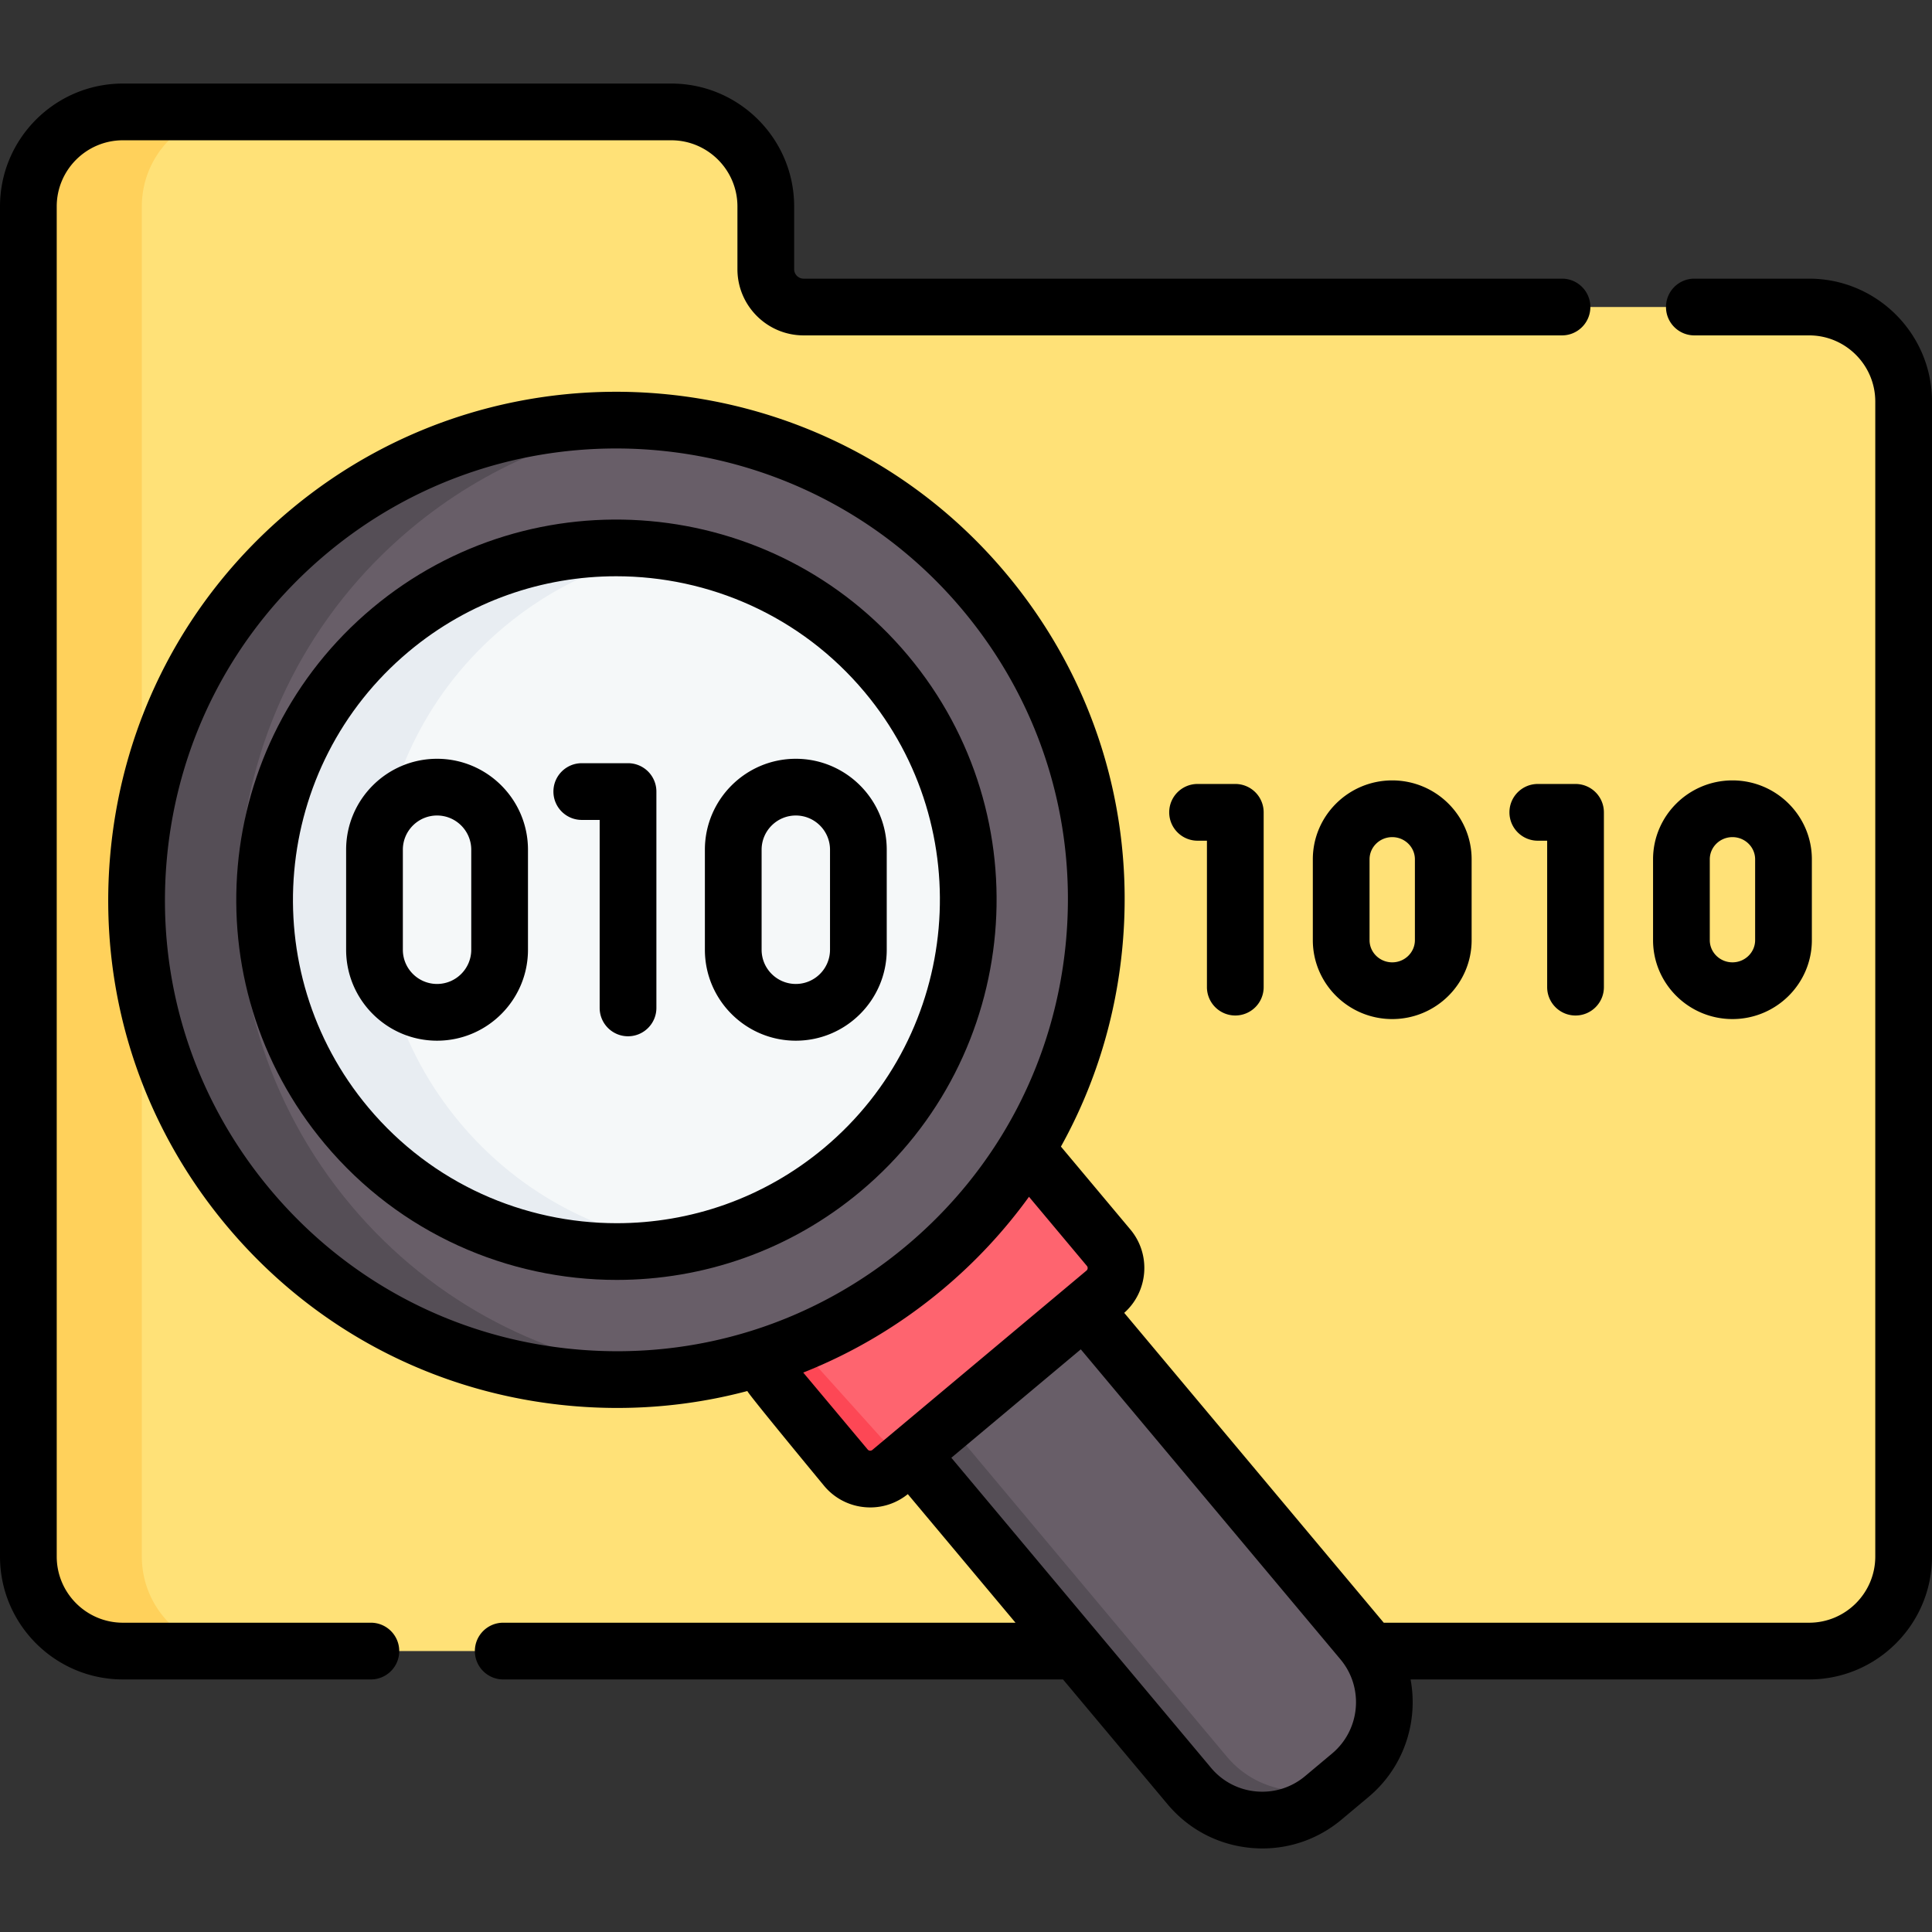 <svg xmlns="http://www.w3.org/2000/svg" version="1.1" xmlns:xlink="http://www.w3.org/1999/xlink" width="512" height="512" x="0" y="0" viewBox="0 0 510.88 510.88" style="enable-background:new 0 0 512 512" xml:space="preserve" class=""><rect x="0" y="0" width="510.88" height="510.88" fill="#333333" stroke="none"/><g><path fill="#ffe177" d="M503.38 106.185v305.41c0 13.81-11.2 25-25 25H32.5c-13.8 0-25-11.19-25-25v-357c0-13.81 11.2-25 25-25h145c13.807 0 25 11.193 25 25v16.59c0 5.523 4.477 10 10 10h265.88c13.807 0 25 11.193 25 25z" opacity="1" data-original="#ffe177"></path><path fill="#ffd15b" d="M62.5 436.595h-30c-13.8 0-25-11.19-25-25v-357c0-13.81 11.2-25 25-25h30c-13.8 0-25 11.19-25 25v357c0 13.81 11.2 25 25 25z" opacity="1" data-original="#ffd15b"></path><path fill="#685e68" d="m358.071 469.672-7.148 5.986c-10.654 8.922-26.524 7.519-35.446-3.135l-85.754-102.395 45.729-38.297 85.754 102.395c8.922 10.654 7.518 26.524-3.135 35.446z" opacity="1" data-original="#685e68"></path><path fill="#554e56" d="M359.873 467.659c-10.654 8.922-26.523 7.519-35.446-3.135L236.24 359.225l-9.643 8.076 88.239 105.361c8.922 10.654 24.792 12.057 35.446 3.135l8.263-6.92c.47-.393.914-.804 1.348-1.224z" opacity="1" data-original="#554e56"></path><path fill="#fe646f" d="m190.524 350.513 33.166 36.844a8.38 8.38 0 0 0 11.804 1.044l56.618-47.417a8.378 8.378 0 0 0 1.044-11.803l-33.166-36.844z" opacity="1" data-original="#fe646f"></path><path fill="#fd4755" d="M244.598 380.681a8.583 8.583 0 0 1-12.091-1.069l-33.92-37.682-9.646 8.078 33.974 37.742a8.583 8.583 0 0 0 12.091 1.069l9.935-8.321z" opacity="1" data-original="#fd4755"></path><circle cx="163.004" cy="237.165" r="126.877" fill="#685e68" opacity="1" data-original="#685e68"></circle><circle cx="163.004" cy="237.165" r="93.073" fill="#f5f8f9" opacity="1" data-original="#f5f8f9" class=""></circle><path fill="#e8edf2" d="M178.02 329.035c-31.35 5.1-64.5-5.99-86.37-32.11-33-39.41-27.81-98.11 11.6-131.11 21.58-18.08 48.96-24.7 74.74-20.52-15.96 2.59-31.45 9.38-44.74 20.52-39.41 33-44.6 91.7-11.6 131.11 14.93 17.82 35.1 28.65 56.37 32.11z" opacity="1" data-original="#e8edf2"></path><path fill="#554e56" d="M176.57 363.335c-40.64 4.32-82.63-11.02-110.84-44.71-44.99-53.72-37.91-133.74 15.81-178.73 27.48-23.02 61.85-32.41 94.89-28.9-24.17 2.58-47.85 12.12-67.89 28.9-53.72 44.99-60.8 125.01-15.81 178.73 21.97 26.23 52.3 41.35 83.84 44.71z" opacity="1" data-original="#554e56"></path><path d="M98.07 429.095H32.5c-9.649 0-17.5-7.851-17.5-17.5v-357c0-9.649 7.851-17.5 17.5-17.5h145c9.649 0 17.5 7.851 17.5 17.5v16.59c0 9.649 7.851 17.5 17.5 17.5h200.54c4.142 0 7.5-3.357 7.5-7.5s-3.358-7.5-7.5-7.5H212.5a2.503 2.503 0 0 1-2.5-2.5v-16.59c0-17.921-14.58-32.5-32.5-32.5h-145c-17.92 0-32.5 14.579-32.5 32.5v357c0 17.921 14.58 32.5 32.5 32.5h65.57c4.142 0 7.5-3.357 7.5-7.5s-3.358-7.5-7.5-7.5z" fill="#000000" opacity="1" data-original="#000000" class=""></path><path d="M478.38 73.685h-30.34c-4.142 0-7.5 3.357-7.5 7.5s3.358 7.5 7.5 7.5h30.34c9.649 0 17.5 7.851 17.5 17.5v305.41c0 9.649-7.851 17.5-17.5 17.5H365.906l-68.627-81.935c6.377-5.676 7.144-15.455 1.627-22.043l-18.363-21.925c9.031-16.249 14.629-34.361 16.316-53.435 3.162-35.754-7.788-70.6-30.834-98.117C218.45 94.832 133.53 87.323 76.726 134.896c-27.518 23.046-44.414 55.428-47.576 91.182s7.788 70.6 30.833 98.117c23.046 27.518 55.428 44.414 91.182 47.576 4.039.357 8.064.534 12.071.534 11.716 0 23.253-1.518 34.382-4.475.289.875 20.321 25.094 20.321 25.094a15.775 15.775 0 0 0 10.774 5.622c.478.042.953.063 1.427.063 3.612 0 7.075-1.228 9.914-3.513l28.476 33.998H133.07c-4.142 0-7.5 3.357-7.5 7.5s3.358 7.5 7.5 7.5h148.024l27.636 32.995c5.601 6.687 13.47 10.794 22.159 11.564.984.087 1.966.131 2.942.131 7.644 0 14.976-2.654 20.905-7.621l7.149-5.989c9.359-7.839 13.205-19.851 11.114-31.08h105.38c17.92 0 32.5-14.579 32.5-32.5v-305.41c.001-17.92-14.579-32.499-32.499-32.499zM152.487 356.83c-31.763-2.81-60.53-17.819-81.003-42.266S41.282 259.163 44.091 227.4c2.81-31.764 17.819-60.531 42.266-81.004 22.313-18.687 49.5-27.805 76.55-27.805 34.131 0 68.04 14.525 91.617 42.678 20.474 24.446 30.202 55.402 27.392 87.165-2.809 31.763-17.819 60.53-42.265 81.003-24.445 20.474-55.402 30.207-87.164 27.393zm77.549 26.774a.848.848 0 0 1-.596-.312l-17.037-20.342c13.221-5.238 25.661-12.617 36.88-22.013a135.262 135.262 0 0 0 22.813-24.471l15.31 18.281a.88.88 0 0 1-.109 1.238l-56.619 47.417a.871.871 0 0 1-.642.202zm122.217 80.072-7.149 5.989c-3.613 3.027-8.191 4.46-12.89 4.048a17.553 17.553 0 0 1-11.984-6.254l-68.666-81.982 34.232-28.668 68.663 81.979c6.249 7.47 5.261 18.634-2.206 24.888z" fill="#000000" opacity="1" data-original="#000000" class=""></path><path d="M240.109 173.343c-35.606-42.517-99.164-48.135-141.679-12.53-42.516 35.606-48.137 99.163-12.531 141.679 19.866 23.721 48.429 35.956 77.187 35.956 22.787 0 45.697-7.685 64.492-23.425 42.516-35.607 48.137-99.165 12.531-141.68zm-22.162 130.179c-15.994 13.395-35.483 19.932-54.874 19.931-24.466-.002-48.774-10.412-65.675-30.593-30.295-36.175-25.513-90.252 10.662-120.548 15.994-13.395 35.483-19.932 54.875-19.932 24.466 0 48.773 10.412 65.674 30.593 30.296 36.175 25.513 90.254-10.662 120.549z" fill="#000000" opacity="1" data-original="#000000" class=""></path><path d="M210.438 200.646c-13.258 0-24.043 10.785-24.043 24.043v26.457c0 13.258 10.786 24.043 24.043 24.043s24.043-10.785 24.043-24.043v-26.457c0-13.258-10.785-24.043-24.043-24.043zm9.043 50.5c0 4.986-4.057 9.043-9.043 9.043s-9.043-4.057-9.043-9.043v-26.457c0-4.986 4.057-9.043 9.043-9.043s9.043 4.057 9.043 9.043zM166.07 201.813h-12.228c-4.142 0-7.5 3.357-7.5 7.5s3.358 7.5 7.5 7.5h4.728v49.708c0 4.143 3.358 7.5 7.5 7.5s7.5-3.357 7.5-7.5v-57.208a7.5 7.5 0 0 0-7.5-7.5zM115.57 200.646c-13.257 0-24.043 10.785-24.043 24.043v26.457c0 13.258 10.786 24.043 24.043 24.043 13.258 0 24.043-10.785 24.043-24.043v-26.457c0-13.258-10.785-24.043-24.043-24.043zm9.043 50.5c0 4.986-4.057 9.043-9.043 9.043s-9.043-4.057-9.043-9.043v-26.457c0-4.986 4.057-9.043 9.043-9.043 4.987 0 9.043 4.057 9.043 9.043zM326.651 268.528a7.5 7.5 0 0 0 7.5-7.5v-46.223a7.5 7.5 0 0 0-7.5-7.5h-9.975c-4.142 0-7.5 3.357-7.5 7.5s3.358 7.5 7.5 7.5h2.475v38.723a7.5 7.5 0 0 0 7.5 7.5zM458.115 269.472c11.577 0 20.996-9.36 20.996-20.866v-21.377c0-11.506-9.419-20.866-20.996-20.866s-20.996 9.36-20.996 20.866v21.377c0 11.505 9.419 20.866 20.996 20.866zm-5.996-42.243c0-3.234 2.69-5.866 5.996-5.866s5.996 2.632 5.996 5.866v21.377c0 3.234-2.69 5.866-5.996 5.866s-5.996-2.632-5.996-5.866zM406.643 207.306c-4.142 0-7.5 3.357-7.5 7.5s3.358 7.5 7.5 7.5h2.476v38.723c0 4.143 3.358 7.5 7.5 7.5s7.5-3.357 7.5-7.5v-46.223a7.5 7.5 0 0 0-7.5-7.5zM347.151 227.229v21.377c0 11.506 9.419 20.866 20.996 20.866s20.996-9.36 20.996-20.866v-21.377c0-11.506-9.419-20.866-20.996-20.866s-20.996 9.36-20.996 20.866zm26.992 0v21.377c0 3.234-2.69 5.866-5.996 5.866s-5.996-2.632-5.996-5.866v-21.377c0-3.234 2.69-5.866 5.996-5.866s5.996 2.631 5.996 5.866z" fill="#000000" opacity="1" data-original="#000000" class=""></path></g></svg>
